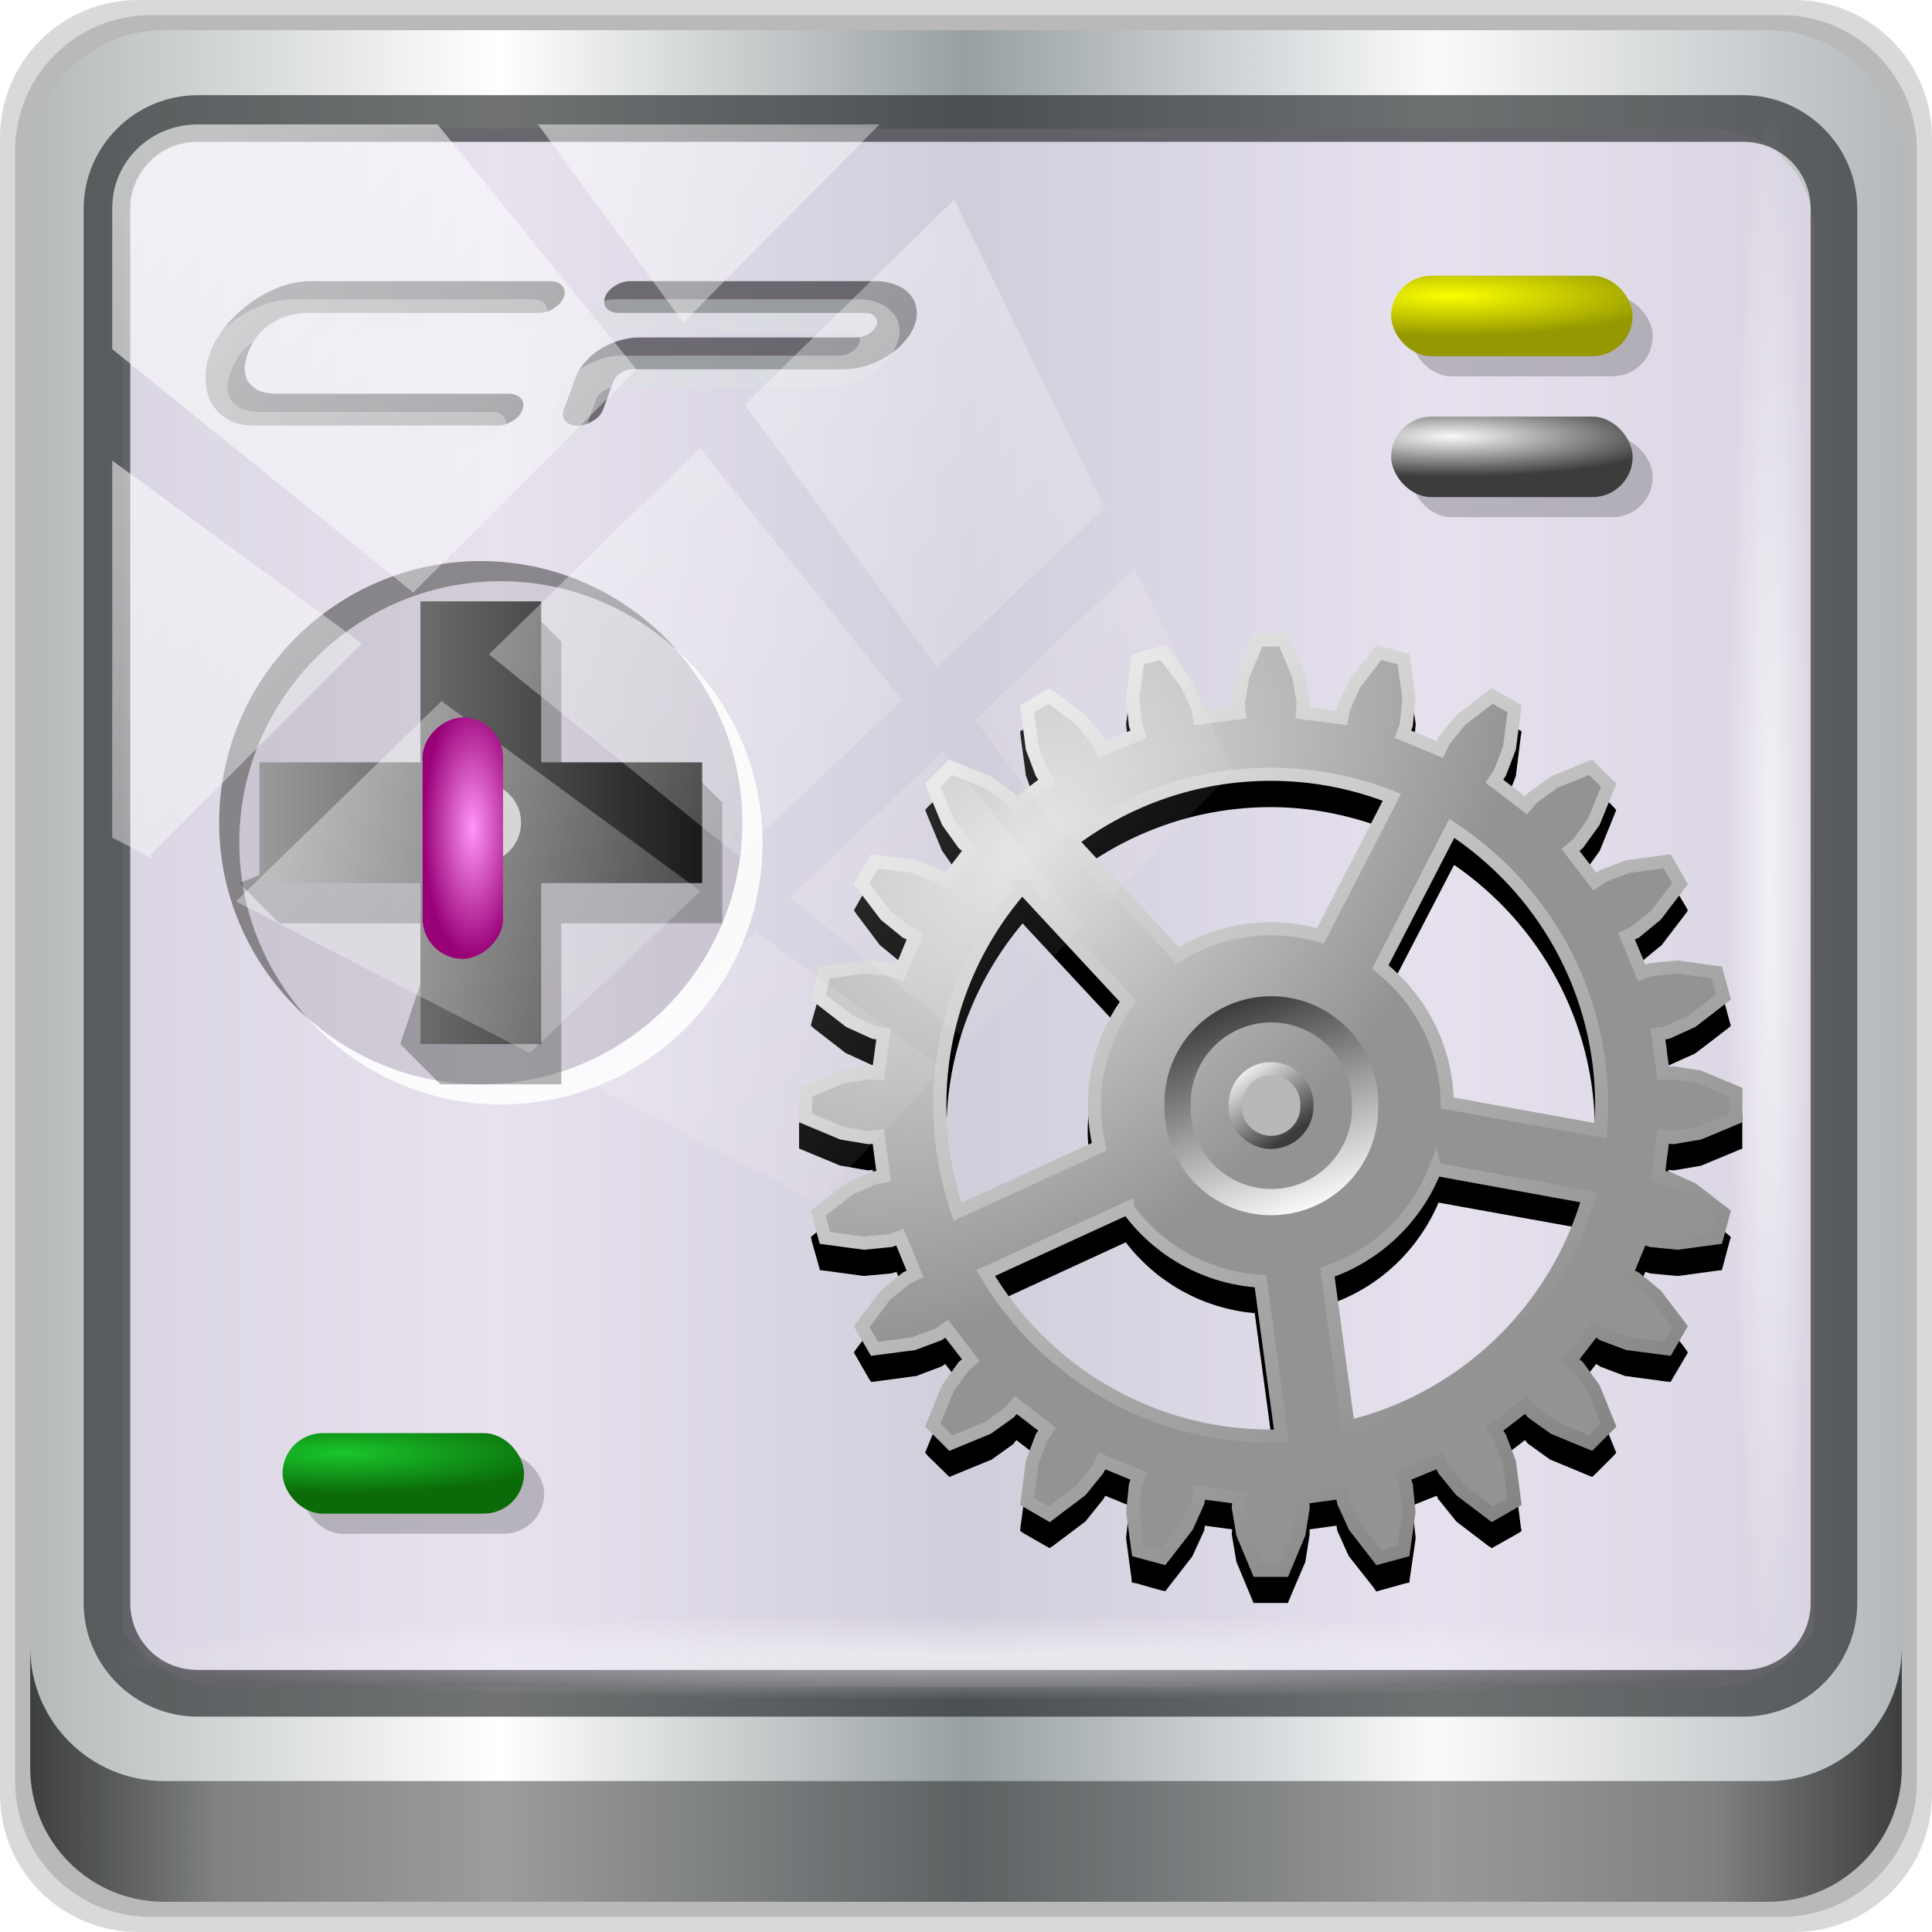 <?xml version="1.0" encoding="UTF-8" standalone="no"?>
<!-- Created with Inkscape (http://www.inkscape.org/) -->

<svg
   xmlns:dc="http://purl.org/dc/elements/1.1/"
   xmlns:cc="http://creativecommons.org/ns#"
   xmlns:rdf="http://www.w3.org/1999/02/22-rdf-syntax-ns#"
   xmlns:svg="http://www.w3.org/2000/svg"
   xmlns="http://www.w3.org/2000/svg"
   xmlns:xlink="http://www.w3.org/1999/xlink"
   xmlns:sodipodi="http://sodipodi.sourceforge.net/DTD/sodipodi-0.dtd"
   xmlns:inkscape="http://www.inkscape.org/namespaces/inkscape"
   width="96"
   height="96"
   viewBox="0 0 96 96"
   version="1.1"
   id="svg1072"
   inkscape:version="0.92.1 r15371"
   sodipodi:docname="applications-accessories.svg">
  <defs
     id="defs1066">
    <linearGradient
       id="linearGradient1000">
      <stop
         id="stop996"
         offset="0"
         style="stop-color:#ff95f5;stop-opacity:1" />
      <stop
         id="stop998"
         offset="1"
         style="stop-color:#980076;stop-opacity:1" />
    </linearGradient>
    <linearGradient
       y2="47"
       x2="90"
       y1="47"
       x1="6"
       gradientTransform="matrix(1.107,0,0,1.107,-4.994,-3.621)"
       gradientUnits="userSpaceOnUse"
       id="linearGradient4071"
       xlink:href="#linearGradient6139-0"
       inkscape:collect="always" />
    <linearGradient
       id="linearGradient6139-0">
      <stop
         style="stop-color:#b4b9ba;stop-opacity:1"
         offset="0"
         id="stop6141-2" />
      <stop
         id="stop6151-0"
         offset="0.25"
         style="stop-color:#ffffff;stop-opacity:1;" />
      <stop
         id="stop6147-1"
         offset="0.5"
         style="stop-color:#98a0a2;stop-opacity:1" />
      <stop
         style="stop-color:#f9fafb;stop-opacity:1;"
         offset="0.75"
         id="stop6149-4" />
      <stop
         style="stop-color:#b4b8ba;stop-opacity:1"
         offset="1"
         id="stop6143-4" />
    </linearGradient>
    <linearGradient
       gradientUnits="userSpaceOnUse"
       y2="88.172"
       x2="94.5"
       y1="88.172"
       x1="1.5"
       id="linearGradient4129"
       xlink:href="#linearGradient3832-0-6-1-1"
       inkscape:collect="always"
       gradientTransform="translate(0.149,0.415)" />
    <linearGradient
       id="linearGradient3832-0-6-1-1">
      <stop
         id="stop3834-6-3-7-1"
         offset="0"
         style="stop-color:#000000;stop-opacity:1;" />
      <stop
         style="stop-color:#000000;stop-opacity:0.588;"
         offset="0.1"
         id="stop3872-2-4" />
      <stop
         id="stop3844-6-2-7-6"
         offset="0.9"
         style="stop-color:#000000;stop-opacity:0.588;" />
      <stop
         id="stop3836-5-0-2-9"
         offset="1"
         style="stop-color:#000000;stop-opacity:1;" />
    </linearGradient>
    <radialGradient
       r="43.199"
       fy="44.893"
       fx="13.948"
       cy="44.893"
       cx="13.948"
       gradientTransform="matrix(0.975,0,0,0.049,34.048,80.582)"
       gradientUnits="userSpaceOnUse"
       id="radialGradient7462"
       xlink:href="#linearGradient3737"
       inkscape:collect="always" />
    <linearGradient
       id="linearGradient3737">
      <stop
         id="stop3739"
         style="stop-color:#ffffff;stop-opacity:1"
         offset="0" />
      <stop
         id="stop3741"
         style="stop-color:#ffffff;stop-opacity:0"
         offset="1" />
    </linearGradient>
    <radialGradient
       r="43.199"
       fy="44.893"
       fx="13.948"
       cy="44.893"
       cx="13.948"
       gradientTransform="matrix(0.888,0,0,0.049,31.96,-90.317)"
       gradientUnits="userSpaceOnUse"
       id="radialGradient7464"
       xlink:href="#linearGradient3737"
       inkscape:collect="always" />
    <linearGradient
       y2="14.514"
       x2="50.528"
       y1="-28.642"
       x1="2.771"
       gradientUnits="userSpaceOnUse"
       id="linearGradient4767"
       xlink:href="#linearGradient3737"
       inkscape:collect="always" />
    <clipPath
       clipPathUnits="userSpaceOnUse"
       id="clipPath4156-4-1">
      <path
         style="opacity:0.6;fill:#ffffff;fill-opacity:1;stroke:none"
         d="m 27.046,-55.695 -14.214,13.321 h 0.061 l 15.653,21.771 10.231,-10.546 C 38.562,-32.302 27.468,-54.819 27.046,-55.695 Z M 9.647,-39.383 -5.241,-25.321 15.988,-7.806 26.372,-18.383 Z m 31.491,12.951 -9.741,9.714 8.945,12.458 7.781,-7.555 z m -49.84,4.379 -13.754,12.982 26.283,13.846 0.061,-0.062 -0.123,-0.062 L 13.599,-5.401 -8.702,-22.053 Z m 38.015,7.401 -9.803,9.775 11.579,9.559 7.628,-7.401 -8.669,-11.009 z m 20.187,5.674 -7.383,7.216 6.188,8.542 5.82,-6.137 z m -32.195,6.322 -9.557,9.498 13.662,7.185 7.934,-7.678 z m 23.312,2.374 -7.107,6.938 8.363,6.907 5.361,-5.674 -0.061,-0.092 -0.092,0.123 -6.464,-8.203 z m -8.73,8.542 -7.505,7.339 10.354,5.458 c 1.397,-1.321 5.675,-6.123 5.851,-6.322 z"
         id="path4158-0-8"
         inkscape:connector-curvature="0" />
    </clipPath>
    <filter
       style="color-interpolation-filters:sRGB"
       id="filter4325-0-1-4">
      <feGaussianBlur
         stdDeviation="1.44"
         id="feGaussianBlur4327-0-0-6" />
    </filter>
    <radialGradient
       inkscape:collect="always"
       xlink:href="#linearGradient7450-3-9-4"
       id="radialGradient3863-2-3"
       gradientUnits="userSpaceOnUse"
       gradientTransform="matrix(0.624,-0.624,0.397,0.397,57.19,56.707)"
       cx="56.055"
       cy="55.979"
       fx="56.055"
       fy="55.979"
       r="52.252" />
    <linearGradient
       id="linearGradient7450-3-9-4">
      <stop
         offset="0"
         style="stop-color:#e3e3e3;stop-opacity:1"
         id="stop7452-9-5-5" />
      <stop
         offset="1"
         style="stop-color:#939393;stop-opacity:1"
         id="stop7454-7-6-0" />
    </linearGradient>
    <linearGradient
       inkscape:collect="always"
       xlink:href="#linearGradient4282-4-3-9"
       id="linearGradient3865-1-2"
       gradientUnits="userSpaceOnUse"
       gradientTransform="matrix(0.686,0,0,0.686,75.974,5.553)"
       x1="50.76"
       y1="42.24"
       x2="113.84"
       y2="130.512" />
    <linearGradient
       id="linearGradient4282-4-3-9">
      <stop
         offset="0"
         style="stop-color:#e8e8e8;stop-opacity:1"
         id="stop4284-2-1-1" />
      <stop
         offset="1"
         style="stop-color:#828282;stop-opacity:1"
         id="stop4286-9-6-5" />
    </linearGradient>
    <linearGradient
       inkscape:collect="always"
       xlink:href="#linearGradient3298-0-0-0"
       id="linearGradient3867-0-9"
       gradientUnits="userSpaceOnUse"
       x1="80.875"
       y1="82.615"
       x2="82.574"
       y2="84.938" />
    <linearGradient
       id="linearGradient3298-0-0-0">
      <stop
         offset="0"
         style="stop-color:#f9f9f9;stop-opacity:1"
         id="stop3300-8-8-8" />
      <stop
         offset="1"
         style="stop-color:#3c3c3c;stop-opacity:1"
         id="stop3302-0-9-6" />
    </linearGradient>
    <linearGradient
       y2="82.652"
       x2="81.313"
       y1="85.362"
       x1="82.312"
       gradientUnits="userSpaceOnUse"
       id="linearGradient5273"
       xlink:href="#linearGradient3298-0-0-0"
       inkscape:collect="always" />
    <linearGradient
       id="linearGradient4209">
      <stop
         id="stop4211"
         offset="0"
         style="stop-color:#9b9b9b;stop-opacity:1;" />
      <stop
         id="stop4213"
         offset="1"
         style="stop-color:#1a1a1a;stop-opacity:1;" />
    </linearGradient>
    <radialGradient
       inkscape:collect="always"
       xlink:href="#linearGradient4172"
       id="radialGradient4322"
       gradientUnits="userSpaceOnUse"
       gradientTransform="matrix(1.833,4.9999999e-8,0,0.333,-36.833,3)"
       cx="47.364"
       cy="18"
       fx="47.364"
       fy="18"
       r="6" />
    <linearGradient
       id="linearGradient4289">
      <stop
         style="stop-color:#faff00;stop-opacity:1;"
         offset="0"
         id="stop4291" />
      <stop
         style="stop-color:#959800;stop-opacity:1;"
         offset="1"
         id="stop4293" />
    </linearGradient>
    <linearGradient
       id="linearGradient4172">
      <stop
         style="stop-color:#19c62c;stop-opacity:1;"
         offset="0"
         id="stop4174" />
      <stop
         style="stop-color:#0b6b09;stop-opacity:1;"
         offset="1"
         id="stop4176" />
    </linearGradient>
    <radialGradient
       inkscape:collect="always"
       xlink:href="#linearGradient4289"
       id="radialGradient968"
       gradientUnits="userSpaceOnUse"
       gradientTransform="matrix(1.833,4.9999999e-8,0,0.333,-36.833,3)"
       cx="47.364"
       cy="18"
       fx="47.364"
       fy="18"
       r="6" />
    <radialGradient
       inkscape:collect="always"
       xlink:href="#linearGradient3298-0-0-0"
       id="radialGradient976"
       gradientUnits="userSpaceOnUse"
       gradientTransform="matrix(1.833,4.9999999e-8,0,0.333,-36.833,3)"
       cx="47.364"
       cy="18"
       fx="47.364"
       fy="18"
       r="6" />
    <linearGradient
       inkscape:collect="always"
       xlink:href="#linearGradient4209"
       id="linearGradient984"
       x1="-15.174"
       y1="28.047"
       x2="6.826"
       y2="28.047"
       gradientUnits="userSpaceOnUse" />
    <radialGradient
       inkscape:collect="always"
       xlink:href="#linearGradient1000"
       id="radialGradient994"
       cx="53.5"
       cy="10.5"
       fx="53.5"
       fy="10.5"
       r="6.5"
       gradientTransform="matrix(1,0,0,0.385,0,6.462)"
       gradientUnits="userSpaceOnUse" />
  </defs>
  <sodipodi:namedview
     id="base"
     pagecolor="#ffffff"
     bordercolor="#666666"
     borderopacity="1.0"
     inkscape:pageopacity="0.0"
     inkscape:pageshadow="2"
     inkscape:zoom="2.3357066"
     inkscape:cx="-24.447186"
     inkscape:cy="44.557005"
     inkscape:document-units="px"
     inkscape:current-layer="g2574"
     showgrid="false"
     inkscape:showpageshadow="false"
     units="px"
     inkscape:lockguides="false"
     inkscape:window-width="1280"
     inkscape:window-height="972"
     inkscape:window-x="0"
     inkscape:window-y="26"
     inkscape:window-maximized="1"
     inkscape:snap-global="false" />
  <g
     inkscape:label="Livello 1"
     inkscape:groupmode="layer"
     id="layer1"
     transform="translate(0,-1026.52)">
    <g
       transform="translate(-0.149,1026.105)"
       style="display:inline"
       id="g2574">
      <path
         inkscape:connector-curvature="0"
         id="path3288"
         d="M 89.292,0.415 H 7.006 c -3.799,0 -6.857,3.058 -6.857,6.857 V 89.558 c 0,3.799 3.058,6.857 6.857,6.857 H 89.292 c 3.799,0 6.857,-3.058 6.857,-6.857 V 7.272 c 0,-3.799 -3.058,-6.857 -6.857,-6.857 z"
         style="display:inline;opacity:0.15;fill:#000000;fill-opacity:1;fill-rule:nonzero;stroke:none" />
      <path
         style="display:inline;opacity:0.15;fill:#000000;fill-opacity:1;fill-rule:nonzero;stroke:none"
         d="M 88.649,1.165 H 7.649 c -3.739,0 -6.75,3.01 -6.75,6.75 V 88.915 c 0,3.74 3.011,6.75 6.75,6.75 H 88.649 c 3.74,0 6.75,-3.01 6.75,-6.75 V 7.915 c 0,-3.739 -3.01,-6.75 -6.75,-6.75 z"
         id="path4085"
         inkscape:connector-curvature="0" />
      <path
         inkscape:connector-curvature="0"
         id="rect4251-1"
         d="M 88.006,1.915 H 8.292 c -3.68,0 -6.643,2.963 -6.643,6.643 V 88.272 c 0,3.68 2.963,6.643 6.643,6.643 H 88.006 c 3.68,0 6.643,-2.963 6.643,-6.643 V 8.558 c 0,-3.68 -2.963,-6.643 -6.643,-6.643 z"
         style="display:inline;fill:url(#linearGradient4071);fill-opacity:1;fill-rule:nonzero;stroke:none" />
      <path
         sodipodi:nodetypes="sscccsccscccsss"
         inkscape:connector-curvature="0"
         id="path3400-6"
         d="m 11.39,6.802 c -2.856,0 -5.124,2.315 -5.124,5.23 v 21.674 7.323 40.373 c 1.097,1.704 2.969,2.844 5.124,2.844 h 4.099 65.589 4.099 c 2.155,0 4.027,-1.14 5.124,-2.844 V 41.029 33.706 12.033 c 0,-2.916 -2.268,-5.23 -5.124,-5.23 z"
         style="display:inline;opacity:0.779;fill:#e2daeb;fill-opacity:1;fill-rule:nonzero;stroke:none;stroke-width:1.035" />
      <path
         style="color:#000000;font-style:normal;font-variant:normal;font-weight:normal;font-stretch:normal;font-size:medium;line-height:normal;font-family:Sans;-inkscape-font-specification:Sans;text-indent:0;text-align:start;text-decoration:none;text-decoration-line:none;letter-spacing:normal;word-spacing:normal;text-transform:none;writing-mode:lr-tb;direction:ltr;baseline-shift:baseline;text-anchor:start;display:inline;overflow:visible;visibility:visible;fill:#1f2224;fill-opacity:0.633;stroke:none;stroke-width:2.376;marker:none;enable-background:accumulate"
         d="m 9.974,5.144 c -3.117,0 -5.668,2.54 -5.668,5.646 v 69.278 c 0,3.106 2.551,5.646 5.668,5.646 H 86.766 c 3.117,0 5.668,-2.54 5.668,-5.646 V 10.79 c 0,-3.106 -2.551,-5.646 -5.668,-5.646 z m 0,2.319 H 86.766 c 1.888,0 3.352,1.48 3.352,3.327 v 69.278 c 0,1.846 -1.464,3.327 -3.352,3.327 H 9.974 c -1.888,0 -3.352,-1.48 -3.352,-3.327 V 10.79 c 0,-1.846 1.464,-3.327 3.352,-3.327 z"
         id="path4989"
         inkscape:connector-curvature="0" />
      <path
         id="path4118"
         d="m 1.649,82.259 v 6 c 0,3.68 2.976,6.656 6.656,6.656 H 87.993 c 3.68,0 6.656,-2.976 6.656,-6.656 v -6 c 0,3.68 -2.976,6.656 -6.656,6.656 H 8.305 c -3.68,0 -6.656,-2.976 -6.656,-6.656 z"
         style="display:inline;opacity:0.658;fill:url(#linearGradient4129);fill-opacity:1;fill-rule:nonzero;stroke:none"
         inkscape:connector-curvature="0" />
      <rect
         ry="4.25"
         rx="0"
         y="80.665"
         x="5.524"
         height="4.25"
         width="84.25"
         id="rect4131"
         style="opacity:0.55;fill:url(#radialGradient7462);fill-opacity:1;stroke:none" />
      <rect
         transform="rotate(90)"
         style="opacity:0.669;fill:url(#radialGradient7464);fill-opacity:1;stroke:none"
         id="rect4141"
         width="76.75"
         height="4.25"
         x="5.975"
         y="-90.234"
         rx="0"
         ry="4.25" />
      <g
         style="display:inline"
         id="g3857"
         transform="matrix(0.651,0,0,0.651,-23.355,13.931)">
        <path
           d="m 131.781,29.594 -0.125,0.312 L 130.5,32.688 130.469,32.75 v 0.031 l -0.344,2 v 0.062 0.062 l 0.031,0.312 -2.094,0.25 -0.031,-0.25 v -0.062 L 128,35.094 127.156,33.25 127.125,33.188 127.094,33.125 125.25,30.75 l -0.188,-0.281 -0.344,0.094 -1.875,0.5 -0.344,0.094 -0.031,0.344 -0.406,2.969 v 0.062 0.062 l 0.219,2.031 v 0.062 0.062 l 0.094,0.25 -1.906,0.781 -0.125,-0.219 L 120.312,37.5 120.281,37.438 119,35.875 l -0.031,-0.031 -0.062,-0.062 -2.406,-1.812 -0.281,-0.219 -0.281,0.156 -1.688,1 -0.281,0.156 0.031,0.344 0.406,3 v 0.062 l 0.031,0.031 0.688,1.906 0.031,0.062 0.031,0.031 0.156,0.25 -1.656,1.281 -0.188,-0.219 -0.031,-0.062 -0.031,-0.031 -1.656,-1.188 -0.062,-0.031 -0.031,-0.031 -2.812,-1.125 -0.312,-0.125 -0.219,0.219 -1.406,1.375 -0.219,0.25 0.125,0.312 1.156,2.781 0.031,0.062 0.031,0.031 1.156,1.656 0.031,0.062 0.062,0.031 0.219,0.188 -1.281,1.656 -0.219,-0.156 -0.062,-0.031 -0.031,-0.031 -1.906,-0.719 -0.062,-0.031 h -0.062 l -3,-0.375 -0.312,-0.062 -0.188,0.312 -0.969,1.688 -0.156,0.281 0.188,0.281 1.812,2.406 0.062,0.031 0.031,0.031 1.594,1.312 0.031,0.031 0.062,0.031 0.25,0.125 -0.781,1.906 -0.281,-0.094 -0.062,-0.031 h -0.062 l -2.031,-0.188 -0.031,-0.031 L 102,54.562 99,54.969 98.688,55 l -0.094,0.344 -0.531,1.875 -0.062,0.312 0.25,0.219 2.375,1.844 0.062,0.031 0.062,0.031 1.844,0.844 0.062,0.031 h 0.062 l 0.281,0.031 -0.281,2.094 -0.281,-0.031 h -0.062 -0.062 l -2,0.312 -0.062,0.031 h -0.062 l -2.781,1.188 -0.312,0.125 v 0.312 1.969 0.344 l 0.312,0.125 2.781,1.156 0.062,0.031 h 0.062 l 2,0.344 h 0.062 0.062 L 102.719,68.531 103,70.625 l -0.281,0.031 h -0.062 l -0.062,0.031 -1.844,0.844 -0.062,0.031 -0.062,0.031 -2.375,1.844 -0.25,0.219 0.062,0.312 0.531,1.875 0.094,0.344 0.312,0.031 3,0.406 h 0.062 0.031 l 2.031,-0.188 0.062,-0.031 h 0.062 l 0.281,-0.094 0.781,1.906 -0.25,0.125 L 105,78.375 l -0.031,0.031 -1.594,1.281 -0.031,0.062 -0.062,0.031 -1.812,2.406 -0.188,0.281 0.156,0.281 0.969,1.688 0.188,0.281 0.312,-0.031 3,-0.406 h 0.062 0.031 L 107.906,83.562 107.969,83.531 108.031,83.5 108.25,83.344 109.531,85 109.312,85.188 109.25,85.219 109.219,85.25 108.062,86.906 108,86.969 V 87 l -1.156,2.812 -0.125,0.312 0.219,0.25 1.406,1.375 0.219,0.219 0.312,-0.125 2.812,-1.156 h 0.031 l 0.062,-0.031 1.656,-1.188 0.031,-0.031 0.031,-0.062 0.188,-0.219 1.656,1.281 -0.156,0.219 -0.031,0.062 -0.031,0.062 -0.688,1.906 -0.031,0.031 v 0.062 l -0.406,3 -0.031,0.312 0.281,0.188 1.688,0.969 0.281,0.156 0.281,-0.188 2.406,-1.812 0.062,-0.031 0.031,-0.062 1.281,-1.594 0.031,-0.031 0.031,-0.062 0.125,-0.219 1.906,0.781 -0.094,0.25 V 94.5 94.562 l -0.219,2.031 v 0.062 0.031 l 0.406,3 0.031,0.344 0.344,0.062 1.875,0.531 0.344,0.062 0.188,-0.25 1.844,-2.375 L 127.125,98 127.156,97.938 128,96.094 l 0.031,-0.062 v -0.062 l 0.031,-0.281 2.094,0.281 -0.031,0.281 v 0.062 0.062 l 0.344,2.031 v 0.031 l 0.031,0.062 1.156,2.781 0.125,0.312 h 0.344 1.969 0.312 l 0.125,-0.312 1.188,-2.781 0.031,-0.062 V 98.375 l 0.312,-2 V 96.312 96.25 95.969 l 2.062,-0.281 0.031,0.281 0.031,0.062 v 0.062 l 0.844,1.875 0.031,0.031 0.031,0.062 1.875,2.375 0.188,0.281 0.312,-0.094 1.906,-0.531 0.312,-0.062 0.031,-0.344 0.438,-3 V 96.656 96.594 l -0.219,-2.031 v -0.062 l -0.031,-0.062 -0.094,-0.25 1.938,-0.781 0.125,0.219 v 0.062 l 0.062,0.031 1.281,1.594 0.031,0.031 0.062,0.062 2.375,1.812 0.281,0.188 0.281,-0.156 1.719,-0.969 0.281,-0.188 -0.062,-0.312 -0.375,-3 V 92.719 L 151.781,92.688 151.062,90.781 151.031,90.719 151,90.656 150.844,90.438 152.5,89.156 l 0.188,0.219 0.031,0.062 0.062,0.031 1.656,1.188 0.031,0.031 h 0.062 l 2.781,1.156 0.312,0.125 0.25,-0.219 1.375,-1.375 0.219,-0.25 -0.125,-0.312 -1.125,-2.781 -0.031,-0.062 -0.031,-0.062 -1.188,-1.656 -0.031,-0.031 L 156.875,85.188 156.656,85 l 1.281,-1.656 0.25,0.156 0.031,0.031 0.062,0.031 1.906,0.719 h 0.031 0.062 l 3,0.406 0.344,0.031 0.156,-0.281 1,-1.688 0.156,-0.281 L 164.75,82.188 162.906,79.781 162.875,79.75 162.812,79.688 161.25,78.406 161.188,78.375 l -0.031,-0.031 -0.25,-0.125 0.781,-1.906 0.281,0.094 H 162 l 0.062,0.031 2.031,0.188 h 0.062 0.062 l 3,-0.406 0.312,-0.031 0.094,-0.344 0.5,-1.875 0.094,-0.312 -0.25,-0.219 -2.406,-1.844 -0.062,-0.031 -0.031,-0.031 -1.875,-0.844 h -0.031 l -0.062,-0.031 -0.281,-0.062 0.25,-2.062 0.312,0.031 h 0.062 0.062 l 2,-0.344 h 0.031 l 0.062,-0.031 2.781,-1.156 0.312,-0.125 v -0.344 -1.969 -0.312 l -0.312,-0.125 -2.781,-1.188 h -0.062 l -0.031,-0.031 -2,-0.312 h -0.062 -0.062 l -0.312,0.031 -0.25,-2.062 0.281,-0.062 h 0.062 l 0.031,-0.031 1.875,-0.844 0.031,-0.031 0.062,-0.031 2.406,-1.844 0.25,-0.219 -0.094,-0.312 -0.5,-1.875 -0.094,-0.344 -0.312,-0.031 -3,-0.406 -0.062,-0.031 -0.062,0.031 -2.031,0.188 H 162 l -0.031,0.031 -0.281,0.094 -0.781,-1.906 0.25,-0.125 0.031,-0.031 0.062,-0.062 1.562,-1.281 0.062,-0.031 0.031,-0.031 L 164.75,49 l 0.188,-0.281 -0.156,-0.281 -1,-1.688 -0.156,-0.312 -0.344,0.062 -3,0.375 h -0.062 l -0.031,0.031 -1.906,0.719 -0.062,0.031 -0.031,0.031 -0.25,0.156 L 156.656,46.188 156.875,46 l 0.062,-0.031 0.031,-0.062 1.188,-1.656 0.031,-0.031 0.031,-0.062 1.125,-2.781 0.125,-0.312 -0.219,-0.25 -1.375,-1.375 -0.25,-0.219 -0.312,0.125 -2.781,1.125 -0.062,0.031 -0.031,0.031 -1.656,1.188 -0.062,0.031 -0.031,0.062 L 152.5,42.031 150.844,40.75 151,40.5 l 0.031,-0.031 0.031,-0.062 0.719,-1.875 0.031,-0.062 v -0.062 l 0.375,-3 0.062,-0.344 -0.281,-0.156 -1.719,-1 -0.281,-0.156 -0.281,0.219 -2.375,1.812 -0.062,0.062 -0.031,0.031 -1.281,1.562 -0.062,0.062 v 0.062 l -0.125,0.219 L 143.812,37 l 0.094,-0.25 0.031,-0.062 V 36.625 l 0.219,-2.031 v -0.062 -0.062 l -0.438,-3 -0.031,-0.312 -0.312,-0.094 -1.906,-0.5 -0.312,-0.094 -0.188,0.281 -1.875,2.375 -0.031,0.062 -0.031,0.062 -0.844,1.844 v 0.062 l -0.031,0.062 -0.031,0.25 -2.062,-0.25 v -0.312 -0.062 -0.031 l -0.312,-2 V 32.75 l -0.031,-0.062 -1.188,-2.781 -0.125,-0.312 h -0.312 -1.969 -0.344 z m 1.312,11.25 c 3.005,0 5.867,0.58 8.531,1.562 l -5.031,9.719 c -1.119,-0.292 -2.287,-0.5 -3.5,-0.5 -2.536,0 -4.887,0.753 -6.938,1.938 l -7.5,-8.031 c 4.07,-2.933 9.04,-4.688 14.438,-4.688 z m 14,4.406 c 6.479,4.464 10.75,11.881 10.75,20.344 0,0.465 -0.004,0.915 -0.031,1.375 L 147,65 c -0.169,-4.047 -2.034,-7.62 -4.938,-10.062 z m -32.938,4.469 7.469,8.031 c -1.537,2.244 -2.5,4.923 -2.5,7.844 0,0.993 0.146,1.939 0.344,2.875 l -9.938,4.562 c -0.748,-2.357 -1.188,-4.835 -1.188,-7.438 0,-6.048 2.207,-11.575 5.812,-15.875 z m 31.75,21.312 10.75,1.938 c -2.53,8.063 -9.036,14.329 -17.25,16.5 l -1.438,-10.812 c 3.591,-1.338 6.441,-4.115 7.938,-7.625 z m -23.875,3.031 c 2.318,3.023 5.835,5.055 9.844,5.406 l 1.469,10.875 c -0.081,9.2e-4 -0.169,0 -0.25,0 -8.876,0 -16.595,-4.697 -20.969,-11.719 z"
           inkscape:connector-curvature="0"
           id="path4312"
           style="color:#000000;font-style:normal;font-variant:normal;font-weight:normal;font-stretch:normal;font-size:medium;line-height:normal;font-family:'Abandoned Bitplane';-inkscape-font-specification:'Abandoned Bitplane';text-indent:0;text-align:start;text-decoration:none;text-decoration-line:none;letter-spacing:normal;word-spacing:normal;text-transform:none;writing-mode:lr-tb;direction:ltr;text-anchor:start;display:inline;overflow:visible;visibility:visible;fill:#000000;fill-opacity:1;stroke:none;stroke-width:1;marker:none;filter:url(#filter4325-0-1-4);enable-background:accumulate" />
        <path
           d="m 132.126,28.09 -1.167,2.789 -0.335,1.998 0.067,0.764 -3.017,0.389 -0.134,-0.738 -0.831,-1.851 -1.851,-2.401 -1.891,0.51 -0.402,2.991 0.201,2.025 0.255,0.711 -2.803,1.167 -0.322,-0.684 -1.287,-1.569 -2.414,-1.837 -1.69,0.979 0.389,3.004 0.711,1.891 0.429,0.63 -2.401,1.851 -0.496,-0.577 -1.65,-1.194 -2.803,-1.14 -1.381,1.381 1.153,2.789 1.18,1.65 0.577,0.496 -1.851,2.414 -0.617,-0.429 -1.904,-0.724 -2.991,-0.389 -0.979,1.703 1.824,2.401 1.582,1.287 0.671,0.322 -1.153,2.803 -0.711,-0.255 -2.025,-0.201 -2.991,0.416 -0.51,1.877 2.387,1.851 1.851,0.845 0.751,0.134 -0.402,3.004 -0.751,-0.054 -2.012,0.322 -2.789,1.167 v 1.958 l 2.789,1.167 2.012,0.335 0.751,-0.067 0.402,3.017 -0.751,0.134 -1.851,0.831 -2.387,1.851 0.51,1.891 2.991,0.402 2.025,-0.201 0.711,-0.255 1.153,2.803 -0.671,0.322 -1.582,1.287 -1.824,2.414 0.979,1.69 2.991,-0.389 1.904,-0.711 0.617,-0.429 1.851,2.401 -0.577,0.496 -1.18,1.65 -1.153,2.803 1.381,1.381 2.803,-1.153 1.65,-1.18 0.496,-0.577 2.401,1.851 -0.429,0.617 -0.711,1.904 -0.389,2.991 1.69,0.979 2.414,-1.824 1.287,-1.582 0.322,-0.671 2.803,1.153 -0.255,0.711 -0.201,2.025 0.402,2.991 1.891,0.51 1.851,-2.387 0.831,-1.851 0.134,-0.751 3.017,0.402 -0.067,0.751 0.335,2.012 1.167,2.789 h 1.958 l 1.167,-2.789 0.322,-2.012 -0.054,-0.751 3.004,-0.402 0.134,0.751 0.845,1.851 1.851,2.387 1.877,-0.51 0.416,-2.991 -0.201,-2.025 -0.255,-0.711 2.803,-1.153 0.322,0.671 1.287,1.582 2.401,1.824 1.703,-0.979 -0.389,-2.991 -0.724,-1.904 -0.429,-0.617 2.414,-1.851 0.496,0.577 1.65,1.18 2.789,1.153 1.381,-1.381 -1.14,-2.803 -1.194,-1.65 -0.577,-0.496 1.851,-2.401 0.63,0.429 1.891,0.711 3.004,0.389 0.979,-1.69 -1.837,-2.414 -1.569,-1.287 -0.684,-0.322 1.167,-2.803 0.711,0.255 2.025,0.201 2.991,-0.402 0.51,-1.891 -2.401,-1.851 -1.851,-0.831 -0.738,-0.134 0.389,-3.017 0.764,0.067 1.998,-0.335 2.789,-1.167 v -1.958 l -2.789,-1.167 -1.998,-0.322 -0.764,0.054 -0.389,-3.004 0.738,-0.134 1.851,-0.845 2.401,-1.851 -0.51,-1.877 -2.991,-0.416 -2.025,0.201 -0.711,0.255 -1.167,-2.803 0.684,-0.322 1.569,-1.287 1.837,-2.401 -0.979,-1.703 -3.004,0.389 -1.891,0.724 -0.63,0.429 -1.851,-2.414 0.577,-0.496 1.194,-1.65 1.14,-2.789 -1.381,-1.381 -2.789,1.14 -1.649,1.194 -0.496,0.577 -2.414,-1.851 0.429,-0.63 0.724,-1.891 0.389,-3.004 -1.703,-0.979 -2.401,1.837 -1.287,1.569 -0.322,0.684 -2.803,-1.167 0.255,-0.711 0.201,-2.025 -0.416,-2.991 -1.877,-0.51 -1.851,2.401 -0.845,1.851 -0.134,0.738 -3.004,-0.389 0.054,-0.764 -0.322,-1.998 -1.167,-2.789 z m 0.979,10.246 c 3.263,0 6.376,0.629 9.24,1.757 l -5.458,10.581 c -1.202,-0.352 -2.467,-0.55 -3.782,-0.55 -2.607,0 -5.045,0.754 -7.108,2.038 l -8.1,-8.73 c 4.233,-3.196 9.499,-5.096 15.208,-5.096 z m 13.813,4.13 c 6.885,4.511 11.439,12.279 11.439,21.122 0,0.66 -0.031,1.31 -0.081,1.958 l -11.707,-2.119 c -0.05,-4.206 -2.042,-7.944 -5.109,-10.38 z m -32.802,4.466 8.1,8.73 c -1.625,2.225 -2.575,4.962 -2.575,7.926 0,1.094 0.129,2.16 0.375,3.178 l -10.822,4.962 c -0.872,-2.557 -1.354,-5.29 -1.354,-8.14 0,-6.379 2.369,-12.21 6.276,-16.656 z m 31.528,21.551 11.721,2.132 c -2.505,8.663 -9.529,15.419 -18.346,17.541 l -1.596,-11.815 c 3.763,-1.276 6.78,-4.174 8.221,-7.859 z m -23.482,2.964 c 2.301,3.197 5.975,5.338 10.152,5.579 l 1.596,11.815 c -0.267,0.008 -0.535,0.013 -0.805,0.013 -9.266,0 -17.368,-4.998 -21.766,-12.445 L 122.162,71.446 Z"
           inkscape:connector-curvature="0"
           id="path6159"
           style="fill:url(#radialGradient3863-2-3);fill-opacity:1;stroke:url(#linearGradient3865-1-2);stroke-width:1;stroke-miterlimit:4;stroke-dasharray:none;stroke-opacity:1" />
        <path
           d="m 83.039,84.007 a 1.237,1.237 0 1 1 -2.473,0 1.237,1.237 0 1 1 2.473,0 z"
           transform="matrix(2.211,0,0,2.211,-47.743,-122.121)"
           id="path7458"
           style="fill:#b8b8b8;fill-opacity:1;fill-rule:nonzero;stroke:url(#linearGradient3867-0-9);stroke-width:0.452;stroke-linecap:butt;stroke-linejoin:round;stroke-miterlimit:4;stroke-dasharray:none;stroke-dashoffset:0;stroke-opacity:1"
           inkscape:connector-curvature="0" />
        <path
           d="m 83.039,84.007 a 1.237,1.237 0 1 1 -2.473,0 1.237,1.237 0 1 1 2.473,0 z"
           id="path7546"
           style="fill:none;stroke:url(#linearGradient5273);stroke-width:0.346;stroke-linecap:butt;stroke-linejoin:round;stroke-miterlimit:4;stroke-dasharray:none;stroke-dashoffset:0;stroke-opacity:1"
           inkscape:connector-curvature="0"
           transform="matrix(5.783,0,0,5.783,-339.924,-422.177)" />
      </g>
      <g
         id="g3493"
         transform="translate(28.214,13.248)">
        <circle
           style="color:#000000;display:inline;overflow:visible;visibility:visible;fill:#4d4d4d;fill-opacity:0.144;fill-rule:nonzero;stroke:none;stroke-width:2.5;marker:none;enable-background:accumulate"
           id="path3794"
           cx="-4.174"
           cy="28.047"
           r="13" />
        <path
           style="color:#000000;display:inline;overflow:visible;visibility:visible;fill:#4d4d4d;fill-opacity:0.54;fill-rule:nonzero;stroke:none;stroke-width:2.5;marker:none;enable-background:accumulate"
           d="m -4.174,15.047 c -7.18,0 -13,5.82 -13,13 0,3.847 1.689,7.276 4.344,9.656 -2.063,-2.301 -3.344,-5.323 -3.344,-8.656 0,-7.18 5.82,-13 13,-13 3.333,0 6.355,1.281 8.656,3.344 -2.38,-2.655 -5.81,-4.344 -9.656,-4.344 z"
           id="path3789"
           inkscape:connector-curvature="0" />
        <path
           inkscape:connector-curvature="0"
           style="color:#000000;display:inline;overflow:visible;visibility:visible;fill:#ffffff;fill-opacity:0.86;fill-rule:nonzero;stroke:none;stroke-width:2.5;marker:none;enable-background:accumulate"
           d="m 5.482,19.391 c 2.063,2.301 3.344,5.323 3.344,8.656 0,7.18 -5.82,13 -13,13 -3.333,0 -6.355,-1.281 -8.656,-3.344 2.38,2.655 5.81,4.344 9.656,4.344 7.18,0 13,-5.82 13,-13 0,-3.847 -1.689,-7.276 -4.344,-9.656 z"
           id="path3786" />
        <path
           id="path3801"
           d="m -2.174,17.047 -4,10 -10,4 2,2 h 8 l -2,6 2,2 h 6 v -8 H 7.826 v -6 l -2,-2 -6,2 v -8 z"
           style="color:#000000;display:inline;overflow:visible;visibility:visible;fill:#4d4d4d;fill-opacity:0.403;fill-rule:nonzero;stroke:none;stroke-width:2.5;marker:none;enable-background:accumulate"
           inkscape:connector-curvature="0"
           sodipodi:nodetypes="ccccccccccccccc" />
        <path
           id="path3799"
           d="m -7.174,17.047 v 8 h -8 v 6 h 8 v 8 h 6 v -8 h 8 v -6 h -8 v -8 z"
           style="color:#000000;display:inline;overflow:visible;visibility:visible;fill:url(#linearGradient984);fill-opacity:1.0;fill-rule:nonzero;stroke:none;stroke-width:2.5;marker:none;enable-background:accumulate"
           inkscape:connector-curvature="0" />
        <circle
           style="color:#000000;display:inline;overflow:visible;visibility:visible;fill:#c5c5c5;fill-opacity:1;fill-rule:nonzero;stroke:none;stroke-width:2.5;marker:none;enable-background:accumulate"
           id="path4184"
           cx="-4.174"
           cy="28.047"
           r="2" />
        <g
           transform="matrix(0.933,0,-0.277,0.756,-0.853,0.414)"
           style="font-style:normal;font-variant:normal;font-weight:bold;font-stretch:normal;font-size:21.778px;line-height:125%;font-family:'Space Age';-inkscape-font-specification:'Space Age Bold';letter-spacing:0px;word-spacing:0px;fill:#000000;fill-opacity:0.515;stroke:none"
           id="text4340">
          <path
             d="m -16.295,5.703 c -1e-6,-0.552 0.087,-1.103 0.261,-1.655 0.189,-0.566 0.457,-1.074 0.806,-1.524 0.348,-0.465 0.769,-0.842 1.263,-1.132 0.494,-0.29 1.053,-0.436 1.677,-0.436 H 0.409 C 0.699,0.956 0.946,1.057 1.149,1.261 1.352,1.464 1.454,1.711 1.454,2.001 1.454,2.291 1.352,2.538 1.149,2.741 0.946,2.945 0.699,3.046 0.409,3.046 H -11.831 c -0.508,9e-6 -0.922,0.094 -1.241,0.283 -0.305,0.174 -0.552,0.392 -0.74,0.653 -0.174,0.261 -0.298,0.552 -0.37,0.871 -0.058,0.305 -0.087,0.588 -0.087,0.849 -3e-6,0.261 0.029,0.552 0.087,0.871 0.073,0.305 0.196,0.588 0.37,0.849 0.189,0.261 0.436,0.486 0.74,0.675 0.319,0.174 0.733,0.261 1.241,0.261 H 0.409 c 0.29,3.7e-6 0.537,0.102 0.74,0.305 0.203,0.203 0.305,0.45 0.305,0.74 -1.89e-5,0.29 -0.102,0.537 -0.305,0.74 -0.203,0.203 -0.45,0.305 -0.74,0.305 H -12.506 c -0.595,2e-6 -1.125,-0.145 -1.59,-0.436 -0.465,-0.29 -0.864,-0.661 -1.198,-1.111 -0.319,-0.465 -0.566,-0.98 -0.74,-1.546 -0.174,-0.566 -0.261,-1.118 -0.261,-1.655"
             id="path4345"
             inkscape:connector-curvature="0" />
          <path
             d="M 3.654,2.001 C 3.654,1.711 3.755,1.464 3.959,1.261 4.162,1.057 4.409,0.956 4.699,0.956 h 13.045 c 0.407,1.108e-5 0.784,0.08 1.132,0.24 0.363,0.145 0.675,0.348 0.936,0.61 0.276,0.261 0.486,0.566 0.632,0.915 0.16,0.348 0.24,0.726 0.24,1.132 -1.8e-5,0.407 -0.08,0.784 -0.24,1.132 -0.145,0.348 -0.356,0.653 -0.632,0.915 -0.261,0.261 -0.574,0.472 -0.936,0.632 -0.348,0.145 -0.726,0.218 -1.132,0.218 H 6.42 C 6.231,6.778 6.071,6.865 5.94,7.01 5.81,7.155 5.744,7.337 5.744,7.554 V 9.406 C 5.744,9.696 5.636,9.943 5.418,10.146 5.215,10.349 4.975,10.451 4.699,10.451 4.409,10.451 4.162,10.349 3.959,10.146 3.755,9.943 3.654,9.696 3.654,9.406 V 7.315 C 3.654,6.952 3.719,6.611 3.85,6.291 3.98,5.957 4.162,5.674 4.394,5.442 4.641,5.195 4.917,5.006 5.222,4.876 5.541,4.731 5.89,4.658 6.267,4.658 H 17.831 c 0.218,7.3e-6 0.407,-0.073 0.566,-0.218 0.174,-0.16 0.261,-0.356 0.261,-0.588 C 18.659,3.634 18.572,3.446 18.397,3.286 18.238,3.126 18.049,3.046 17.831,3.046 H 4.699 C 4.409,3.046 4.162,2.945 3.959,2.741 3.755,2.538 3.654,2.291 3.654,2.001"
             id="path4347"
             inkscape:connector-curvature="0" />
        </g>
        <g
           transform="matrix(0.933,0,-0.277,0.756,-1.713,1.316)"
           style="font-style:normal;font-variant:normal;font-weight:bold;font-stretch:normal;font-size:21.778px;line-height:125%;font-family:'Space Age';-inkscape-font-specification:'Space Age Bold';letter-spacing:0px;word-spacing:0px;fill:#dbe3e2;fill-opacity:0.515;stroke:none"
           id="g4355">
          <path
             inkscape:connector-curvature="0"
             d="m -16.295,5.703 c -1e-6,-0.552 0.087,-1.103 0.261,-1.655 0.189,-0.566 0.457,-1.074 0.806,-1.524 0.348,-0.465 0.769,-0.842 1.263,-1.132 0.494,-0.29 1.053,-0.436 1.677,-0.436 H 0.409 C 0.699,0.956 0.946,1.057 1.149,1.261 1.352,1.464 1.454,1.711 1.454,2.001 1.454,2.291 1.352,2.538 1.149,2.741 0.946,2.945 0.699,3.046 0.409,3.046 H -11.831 c -0.508,9e-6 -0.922,0.094 -1.241,0.283 -0.305,0.174 -0.552,0.392 -0.74,0.653 -0.174,0.261 -0.298,0.552 -0.37,0.871 -0.058,0.305 -0.087,0.588 -0.087,0.849 -3e-6,0.261 0.029,0.552 0.087,0.871 0.073,0.305 0.196,0.588 0.37,0.849 0.189,0.261 0.436,0.486 0.74,0.675 0.319,0.174 0.733,0.261 1.241,0.261 H 0.409 c 0.29,3.7e-6 0.537,0.102 0.74,0.305 0.203,0.203 0.305,0.45 0.305,0.74 -1.89e-5,0.29 -0.102,0.537 -0.305,0.74 -0.203,0.203 -0.45,0.305 -0.74,0.305 H -12.506 c -0.595,2e-6 -1.125,-0.145 -1.59,-0.436 -0.465,-0.29 -0.864,-0.661 -1.198,-1.111 -0.319,-0.465 -0.566,-0.98 -0.74,-1.546 -0.174,-0.566 -0.261,-1.118 -0.261,-1.655"
             style="fill:#dbe3e2;fill-opacity:0.39"
             id="path4357" />
          <path
             inkscape:connector-curvature="0"
             d="M 3.654,2.001 C 3.654,1.711 3.755,1.464 3.959,1.261 4.162,1.057 4.409,0.956 4.699,0.956 h 13.045 c 0.407,1.108e-5 0.784,0.08 1.132,0.24 0.363,0.145 0.675,0.348 0.936,0.61 0.276,0.261 0.486,0.566 0.632,0.915 0.16,0.348 0.24,0.726 0.24,1.132 -1.8e-5,0.407 -0.08,0.784 -0.24,1.132 -0.145,0.348 -0.356,0.653 -0.632,0.915 -0.261,0.261 -0.574,0.472 -0.936,0.632 -0.348,0.145 -0.726,0.218 -1.132,0.218 H 6.42 C 6.231,6.778 6.071,6.865 5.94,7.01 5.81,7.155 5.744,7.337 5.744,7.554 V 9.406 C 5.744,9.696 5.636,9.943 5.418,10.146 5.215,10.349 4.975,10.451 4.699,10.451 4.409,10.451 4.162,10.349 3.959,10.146 3.755,9.943 3.654,9.696 3.654,9.406 V 7.315 C 3.654,6.952 3.719,6.611 3.85,6.291 3.98,5.957 4.162,5.674 4.394,5.442 4.641,5.195 4.917,5.006 5.222,4.876 5.541,4.731 5.89,4.658 6.267,4.658 H 17.831 c 0.218,7.3e-6 0.407,-0.073 0.566,-0.218 0.174,-0.16 0.261,-0.356 0.261,-0.588 C 18.659,3.634 18.572,3.446 18.397,3.286 18.238,3.126 18.049,3.046 17.831,3.046 H 4.699 C 4.409,3.046 4.162,2.945 3.959,2.741 3.755,2.538 3.654,2.291 3.654,2.001"
             style="fill:#dbe3e2;fill-opacity:0.427"
             id="path4359" />
        </g>
      </g>
      <rect
         clip-path="url(#clipPath4156-4-1)"
         ry="3.957"
         rx="3.957"
         y="-30"
         x="2"
         height="69.024"
         width="75.966"
         id="rect4146"
         style="opacity:0.63;fill:url(#linearGradient4767);fill-opacity:1;stroke:none"
         transform="matrix(1.069,0,0,1.048,3.588,38.038)" />
      <g
         transform="translate(-32.811,63.627)"
         id="g4312">
        <rect
           ry="2"
           rx="2"
           y="9"
           x="48"
           height="4"
           width="12"
           id="rect4314"
           style="color:#000000;display:inline;overflow:visible;visibility:visible;fill:#4d4d4d;fill-opacity:0.308;fill-rule:nonzero;stroke:none;stroke-width:2.5;marker:none;enable-background:accumulate" />
        <rect
           style="color:#000000;display:inline;overflow:visible;visibility:visible;fill:url(#radialGradient4322);fill-opacity:1.0;fill-rule:nonzero;stroke:none;stroke-width:2.5;marker:none;enable-background:accumulate"
           id="rect4316"
           width="12"
           height="4"
           x="47"
           y="8"
           rx="2"
           ry="2" />
      </g>
      <g
         id="g4324"
         transform="rotate(90,23.043,11.103)"
         style="fill-opacity:1.0;fill:url(#radialGradient994)">
        <rect
           style="color:#000000;display:inline;overflow:visible;visibility:visible;fill:url(#radialGradient994);fill-opacity:1.0;fill-rule:nonzero;stroke:none;stroke-width:2.5;marker:none;enable-background:accumulate"
           id="rect4326"
           width="12"
           height="4"
           x="48"
           y="9"
           rx="2"
           ry="2" />
        <rect
           ry="2"
           rx="2"
           y="8"
           x="47"
           height="4"
           width="12"
           id="rect4328"
           style="color:#000000;display:inline;overflow:visible;visibility:visible;fill:url(#radialGradient994);fill-opacity:1.0;fill-rule:nonzero;stroke:none;stroke-width:2.5;marker:none;enable-background:accumulate" />
      </g>
      <g
         id="g966"
         transform="translate(22.274,6.116)">
        <rect
           style="color:#000000;display:inline;overflow:visible;visibility:visible;fill:#4d4d4d;fill-opacity:0.308;fill-rule:nonzero;stroke:none;stroke-width:2.5;marker:none;enable-background:accumulate"
           id="rect962"
           width="12"
           height="4"
           x="48"
           y="9"
           rx="2"
           ry="2" />
        <rect
           ry="2"
           rx="2"
           y="8"
           x="47"
           height="4"
           width="12"
           id="rect964"
           style="color:#000000;display:inline;overflow:visible;visibility:visible;fill:url(#radialGradient968);fill-opacity:1;fill-rule:nonzero;stroke:none;stroke-width:2.5;marker:none;enable-background:accumulate" />
      </g>
      <g
         transform="translate(22.274,13.116)"
         id="g974">
        <rect
           ry="2"
           rx="2"
           y="9"
           x="48"
           height="4"
           width="12"
           id="rect970"
           style="color:#000000;display:inline;overflow:visible;visibility:visible;fill:#4d4d4d;fill-opacity:0.308;fill-rule:nonzero;stroke:none;stroke-width:2.5;marker:none;enable-background:accumulate" />
        <rect
           style="color:#000000;display:inline;overflow:visible;visibility:visible;fill:url(#radialGradient976);fill-opacity:1.0;fill-rule:nonzero;stroke:none;stroke-width:2.5;marker:none;enable-background:accumulate"
           id="rect972"
           width="12"
           height="4"
           x="47"
           y="8"
           rx="2"
           ry="2" />
      </g>
    </g>
  </g>
</svg>
